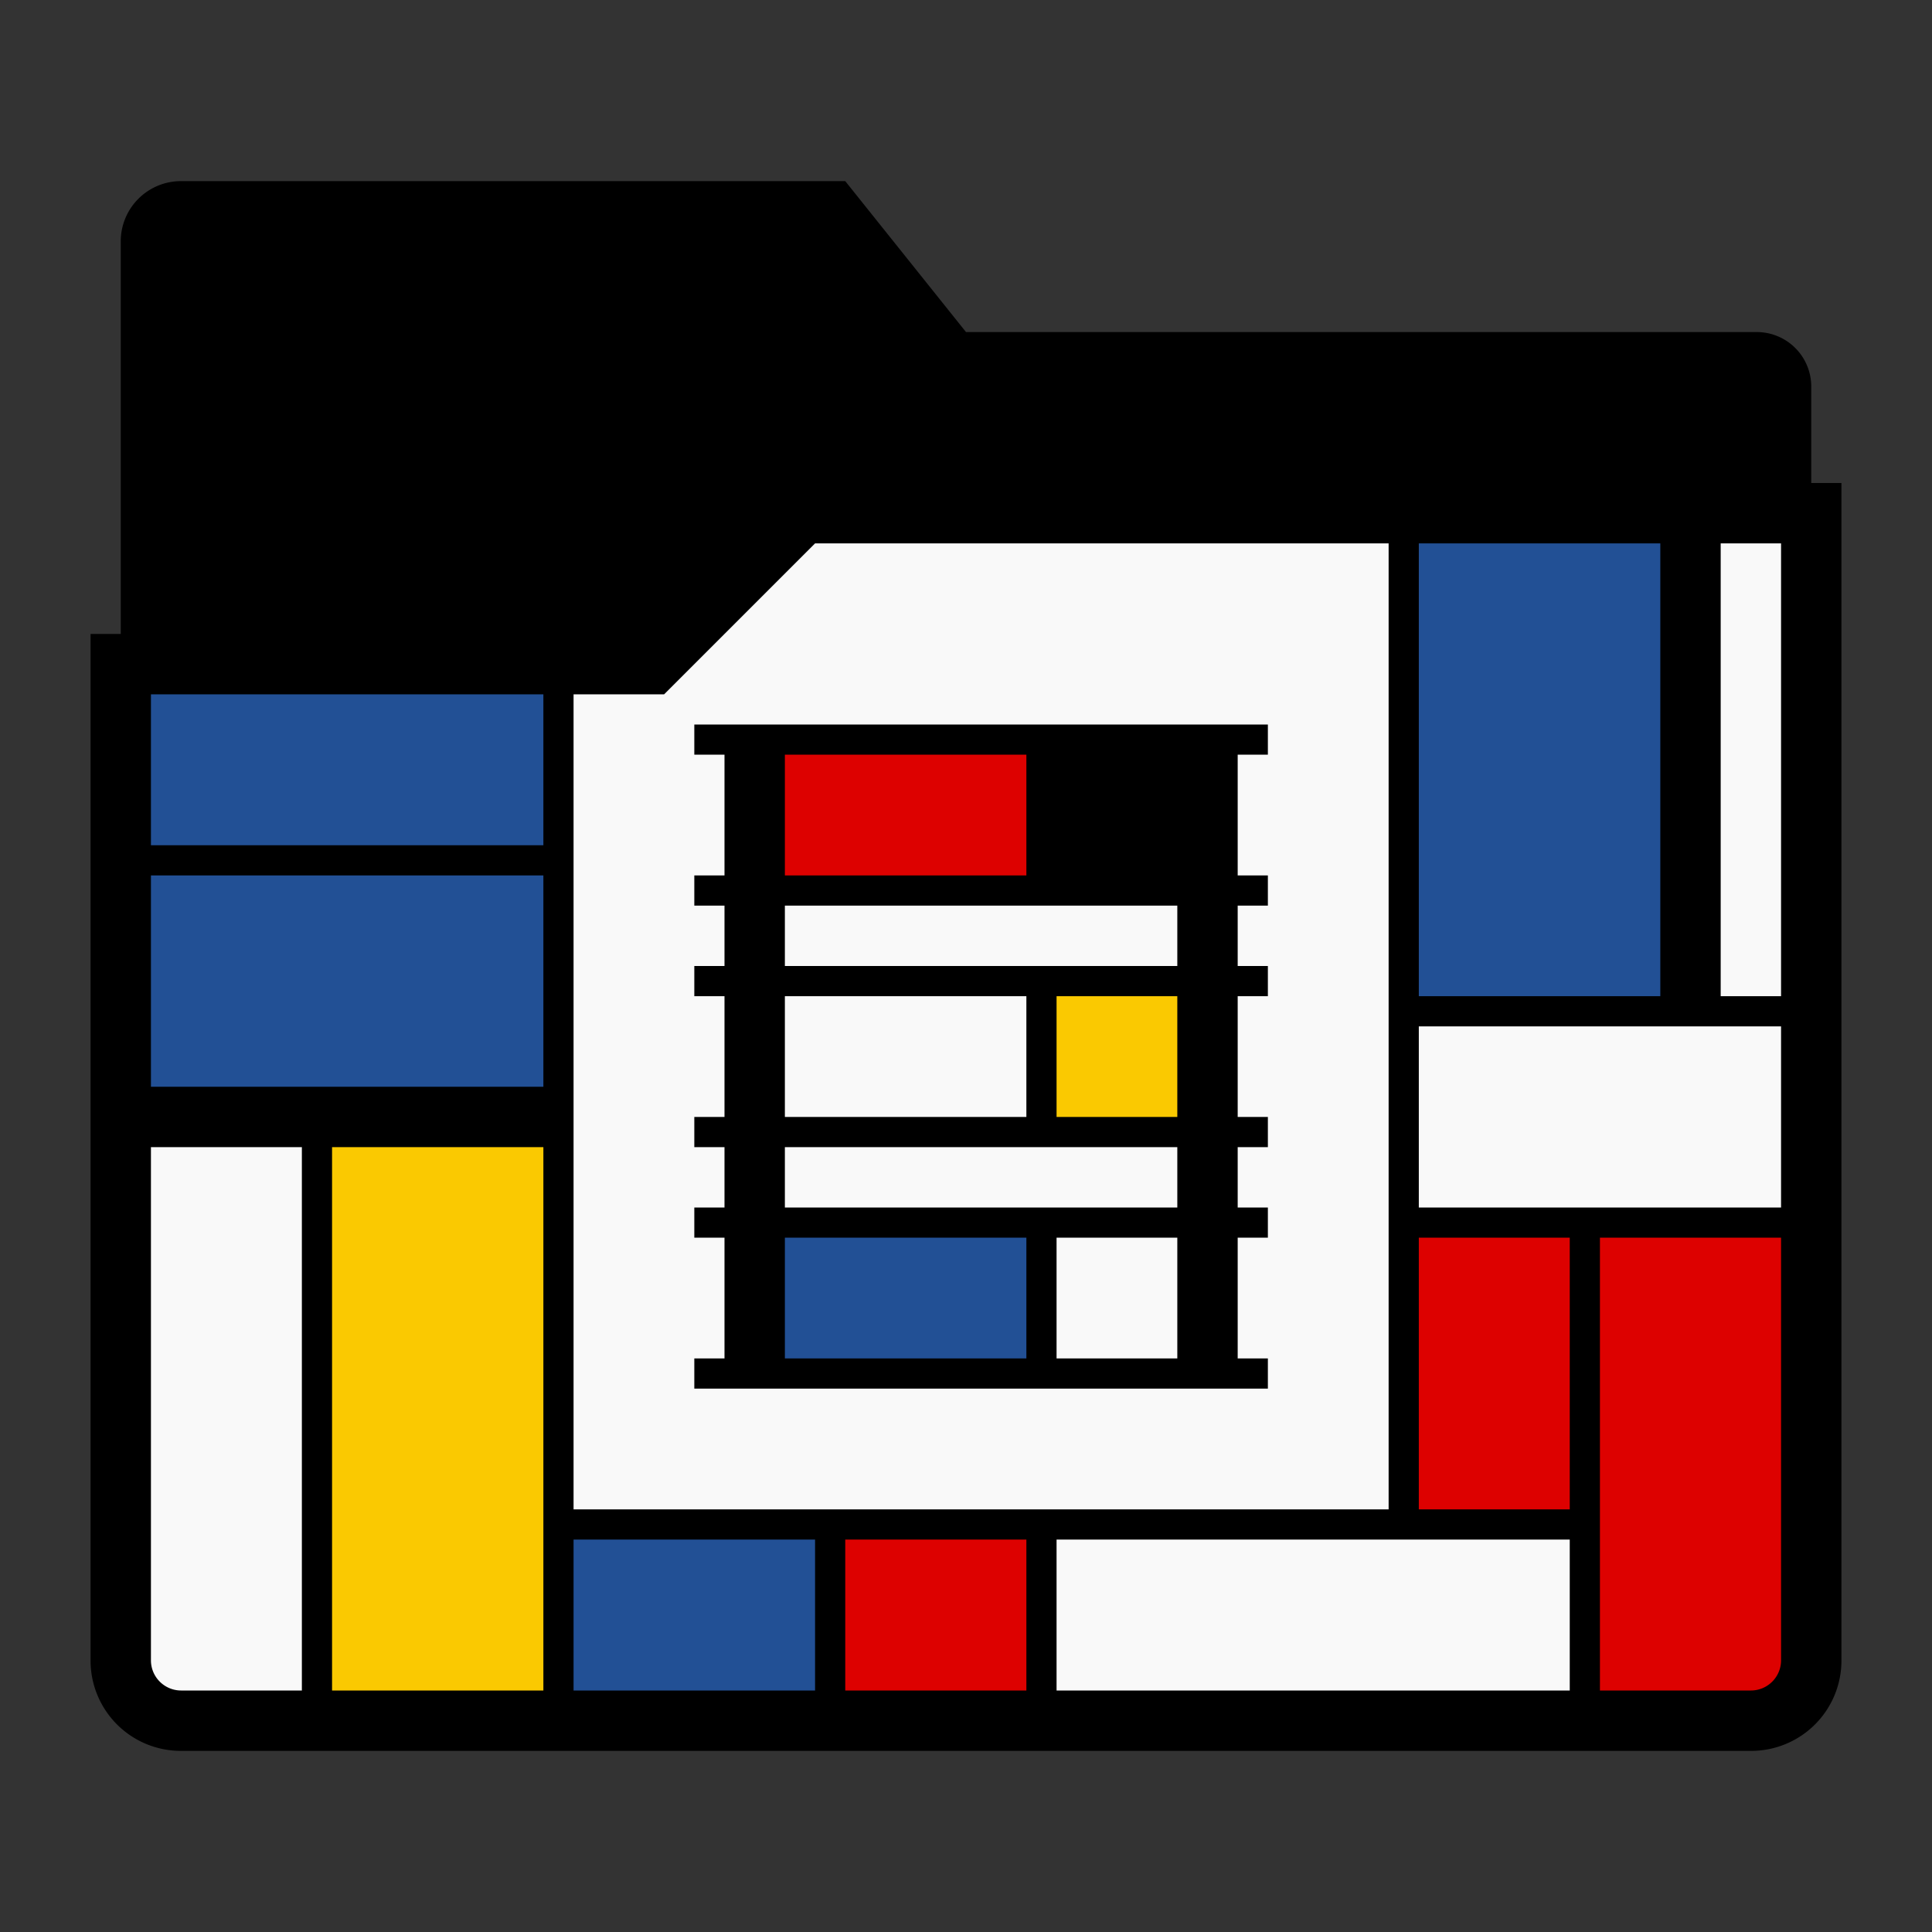 <?xml version="1.0" encoding="UTF-8" standalone="no"?>
<svg
   xmlns:dc="http://purl.org/dc/elements/1.1/"
   xmlns:cc="http://creativecommons.org/ns#"
   xmlns:rdf="http://www.w3.org/1999/02/22-rdf-syntax-ns#"
   xmlns:svg="http://www.w3.org/2000/svg"
   xmlns="http://www.w3.org/2000/svg"
   xmlns:sodipodi="http://sodipodi.sourceforge.net/DTD/sodipodi-0.dtd"
   xmlns:inkscape="http://www.inkscape.org/namespaces/inkscape"
   width="64"
   height="64"
   version="1.1"
   id="svg24"
   sodipodi:docname="network-server.svg"
   inkscape:version="0.92.4 (5da689c313, 2019-01-14)">
  <rect width="100%" height="100%" fill="#333333" stroke="none"/>
  <defs
     id="defs28" />
  <sodipodi:namedview
     pagecolor="#ffffff"
     bordercolor="#666666"
     borderopacity="1"
     objecttolerance="10"
     gridtolerance="10"
     guidetolerance="10"
     inkscape:pageopacity="0"
     inkscape:pageshadow="2"
     inkscape:window-width="799"
     inkscape:window-height="480"
     id="namedview26"
     showgrid="false"
     inkscape:zoom="3.6875"
     inkscape:cx="3.5254237"
     inkscape:cy="32"
     inkscape:window-x="0"
     inkscape:window-y="25"
     inkscape:window-maximized="0"
     inkscape:current-layer="svg24" />
  <path
     d="M 6,6 A 1.995,1.995 0 0 0 4,8 v 25 c 0,0.554 0.446,1 1,1 h 54 c 0.554,0 1,-0.446 1,-1 V 12.81 A 1.805,1.805 0 0 0 58.19,11 H 32 L 28,6 Z"
     id="path2"
     inkscape:connector-curvature="0" />
  <path
     d="m 26.207,16.724 -4.768,4.768 H 4.276 4.278 l -0.002,0.011 v 32.408 a 2.851,2.851 0 0 0 2.86,2.86 H 56.72 a 2.851,2.851 0 0 0 2.86,-2.86 V 16.724 Z"
     id="path4"
     inkscape:connector-curvature="0"
     style="fill:#f9f9f9" />
  <path
     d="m 46.727,40.508 h 5.547 v 9.985 h -5.547 z"
     id="path6"
     inkscape:connector-curvature="0"
     style="fill:#dd0100" />
  <path
     d="m 10.809,37.508 h 7.383 v 18.985 h -7.383 z"
     id="path8"
     inkscape:connector-curvature="0"
     style="fill:#fac901" />
  <path
     d="m 52.754,40.385 h 6.492 V 56.616 H 52.754 Z M 27.508,50.59 h 6.985 v 5.821 h -6.985 z"
     id="path10"
     inkscape:connector-curvature="0"
     style="fill:#dd0100" />
  <path
     d="m 18.508,50.692 h 8.985 v 5.615 h -8.985 z"
     id="path12"
     inkscape:connector-curvature="0"
     style="fill:#225095" />
  <path
     d="m 34.508,32.508 h 4.985 v 4.985 h -4.985 z"
     id="path14"
     inkscape:connector-curvature="0"
     style="fill:#fac901" />
  <path
     d="m 25.508,40.754 h 8.985 v 4.492 h -8.985 z"
     id="path16"
     inkscape:connector-curvature="0"
     style="fill:#225095" />
  <path
     d="m 25.508,24.754 h 8.985 v 4.492 h -8.985 z"
     id="path18"
     inkscape:connector-curvature="0"
     style="fill:#dd0100" />
  <path
     d="m 46.738,17.508 h 8.525 V 33.493 H 46.738 Z M 4.508,28.735 h 13.985 v 7.53 H 4.508 Z m 0,-5.924 H 18.493 V 28.19 H 4.508 Z"
     id="path20"
     inkscape:connector-curvature="0"
     style="fill:#225095" />
  <path
     d="m 26,16 -5,5 H 3.002 L 3,21.012 V 55 a 2.99,2.99 0 0 0 3,3 h 52 a 2.99,2.99 0 0 0 3,-3 V 16 Z m 1,2 H 46 V 50 H 19 V 23 h 3 z m 20,0 h 8 v 15 h -8 z m 10,0 h 2 V 33 H 57 Z M 5,23 h 13 v 5 H 5 Z m 18,1 v 1 h 1 v 4 h -1 v 1 h 1 v 2 h -1 v 1 h 1 v 4 h -1 v 1 h 1 v 2 h -1 v 1 h 1 v 4 h -1 v 1 h 19 v -1 h -1 v -4 h 1 v -1 h -1 v -2 h 1 v -1 h -1 v -4 h 1 v -1 h -1 v -2 h 1 v -1 h -1 v -4 h 1 v -1 z m 3,1 h 8 v 4 H 26 Z M 5,29 h 13 v 7 H 5 v -4 z m 21,1 h 13 v 2 H 26 Z m 0,3 h 8 v 4 h -8 z m 9,0 h 4 v 4 h -4 z m 12,1 h 12 v 6 H 47 Z M 5,38 h 5 V 56 H 6 A 0.996,0.996 0 0 1 5.293,55.707 0.996,0.996 0 0 1 5,55 Z m 6,0 h 7 v 18 h -7 z m 15,0 h 13 v 2 H 26 Z m 0,3 h 8 v 4 h -8 z m 9,0 h 4 v 4 h -4 z m 12,0 h 5 v 9 h -5 z m 6,0 h 6 V 55 A 0.996,0.996 0 0 1 58.707,55.707 0.996,0.996 0 0 1 58,56 H 53 Z M 19,51 h 8 v 5 h -8 z m 9,0 h 6 v 5 h -6 z m 7,0 h 17 v 5 H 35 Z"
     id="path22"
     inkscape:connector-curvature="0" />
</svg>
